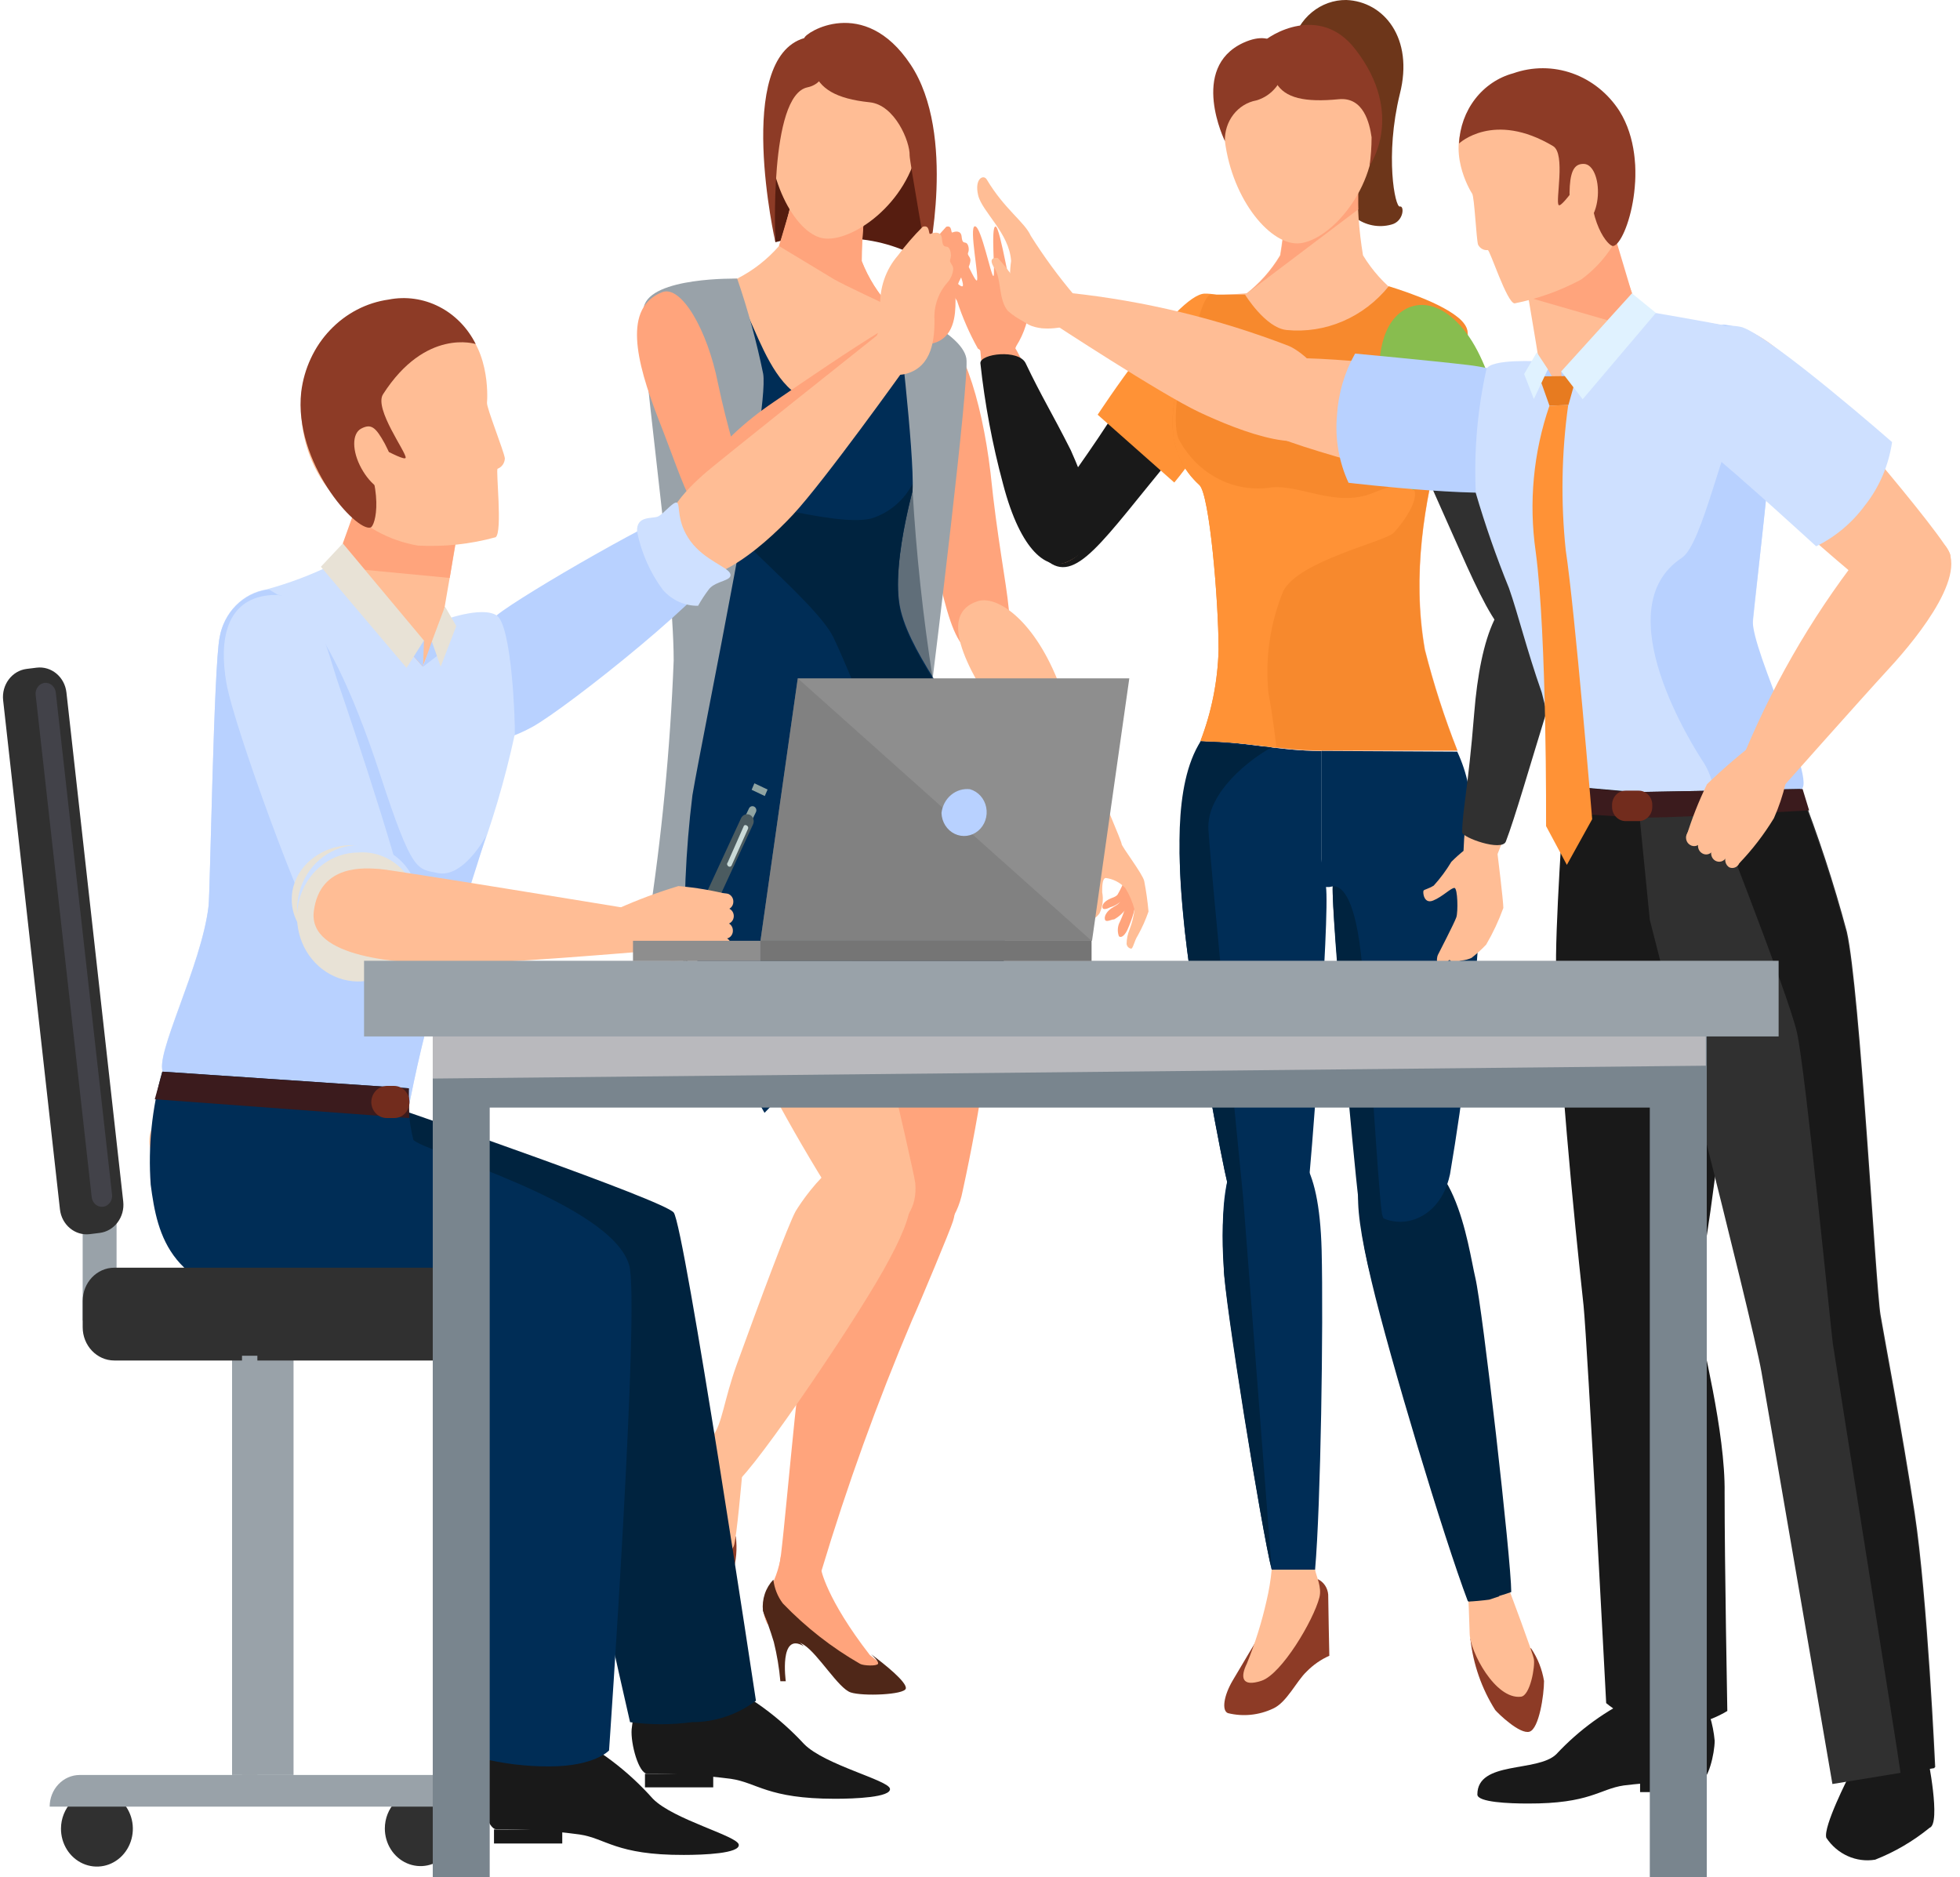 <svg width="213" height="204" viewBox="0 0 213 204" fill="none" xmlns="http://www.w3.org/2000/svg">
<path d="M101.382 73.715L74.488 104.663L78.05 41.654L100.056 34.802L101.382 73.715Z" fill="#606E79"/>
<path d="M100.793 28.519C98.321 26.98 95.532 26.093 92.663 25.933C89.867 25.466 87.01 25.598 84.264 26.321L83.527 16.781L85.639 7.55L98.534 9.877L100.793 19.935V28.519Z" fill="#561D10"/>
<path d="M84.878 169.017C84.659 170.504 84.139 171.923 83.355 173.18C83.106 173.678 82.975 174.233 82.975 174.796C82.975 175.359 83.106 175.914 83.355 176.412C84.657 177.679 86.155 177.214 87.702 178.248C89.25 179.282 91.657 182.979 92.983 183.419C94.309 183.858 97.33 183.626 97.502 182.953C97.674 182.281 94.53 179.851 94.53 179.851C89.765 173.697 89.225 170.517 89.225 170.517C87.813 169.904 86.36 169.403 84.878 169.017Z" fill="#FFA47C"/>
<path d="M94.653 179.748C94.653 179.748 95.562 180.549 95.414 180.808C95.267 181.066 93.843 181.014 93.474 180.808C90.395 179.044 87.568 176.833 85.074 174.24C84.511 173.495 84.154 172.6 84.043 171.655C83.625 172.094 83.306 172.626 83.111 173.213C82.915 173.799 82.847 174.424 82.913 175.042C83.037 175.493 83.227 175.921 83.478 176.309C84.722 177.202 86.019 178.014 87.358 178.739C88.93 179.748 91.116 183.471 92.442 183.91C93.769 184.35 98.263 184.169 98.435 183.497C98.607 182.824 96.127 180.833 94.653 179.748Z" fill="#4F2718"/>
<path d="M82.888 174.887C82.888 174.887 83.822 177.472 84.092 178.429C84.439 179.828 84.677 181.255 84.804 182.695H85.393C85.393 182.695 84.632 177.24 87.358 178.894C85.934 177.479 84.442 176.141 82.888 174.887Z" fill="#4F2718"/>
<path d="M96.249 130.131C91.804 132.536 88.39 141.482 87.53 145.075C86.67 148.669 85.074 168.914 84.681 170.155C84.288 171.396 89.102 171.448 89.274 170.698C92.057 161.443 95.337 152.362 99.098 143.498C99.909 141.714 103.323 133.544 103.568 132.691C104.944 128.399 98.779 128.735 96.249 130.131Z" fill="#FFA47C"/>
<path d="M122.234 96.39C122.3 97.198 122.3 98.011 122.234 98.82C122.057 99.361 121.844 99.888 121.596 100.397C121.437 100.83 121.437 101.309 121.596 101.742C121.94 102.026 122.357 101.406 122.529 101.018C122.794 100.433 123.016 99.828 123.192 99.208C123.409 98.426 123.533 97.618 123.561 96.803C123.438 96.39 122.234 96.39 122.234 96.39Z" fill="#FFA47C"/>
<path d="M122.333 95.795C122.189 96.537 121.983 97.264 121.719 97.967C121.498 98.355 121.203 98.407 120.761 98.717C120.319 99.027 119.975 99.519 120.073 99.906C120.171 100.294 120.761 99.906 121.08 99.906C121.616 99.609 122.079 99.184 122.431 98.665C122.833 98.031 123.155 97.345 123.389 96.623C123.413 96.106 122.333 95.795 122.333 95.795Z" fill="#FFA47C"/>
<path d="M122.26 95.51C122.035 96.102 121.764 96.673 121.449 97.217C121.203 97.501 120.958 97.501 120.54 97.708C120.123 97.915 119.779 98.225 119.803 98.587C119.828 98.949 120.368 98.742 120.663 98.587C121.158 98.449 121.608 98.172 121.965 97.786C122.382 97.315 122.745 96.795 123.046 96.234C123.119 95.95 122.26 95.51 122.26 95.51Z" fill="#FFA47C"/>
<path d="M118.428 99.854C118.575 100.087 119.164 99.725 119.484 99.259C119.827 98.549 119.93 97.738 119.778 96.958C119.778 96.363 119.778 95.484 120.147 95.407C120.955 95.503 121.709 95.886 122.284 96.493C122.735 97.216 123.075 98.01 123.291 98.846C123.201 99.591 123.019 100.321 122.75 101.017C122.547 101.507 122.438 102.034 122.431 102.569C122.446 102.7 122.503 102.823 122.592 102.916C122.681 103.01 122.797 103.07 122.922 103.086C123.143 103.086 123.242 102.284 123.659 101.638C124.117 100.814 124.503 99.949 124.813 99.052C124.714 97.941 124.558 96.837 124.347 95.743C124.199 94.993 121.891 91.994 121.891 91.709C121.891 91.425 119.68 86.306 119.68 86.306L115.849 87.34C116.679 88.666 117.394 90.068 117.985 91.528C117.932 92.275 117.834 93.018 117.691 93.752C117.652 94.919 117.845 96.081 118.256 97.165C118.624 98.328 118.157 99.518 118.428 99.854Z" fill="#FFBD95"/>
<path d="M79.966 166.975C80.129 168.269 80.02 169.584 79.647 170.828C79.033 172.224 76.748 175.146 75.668 174.835C74.587 174.525 73.384 171.267 73.212 170.75C72.897 167.945 73.251 165.101 74.243 162.477L79.966 166.975Z" fill="#8D3B26"/>
<path d="M101.776 36.121C104.232 35.785 106.688 43.231 107.646 51.401C109.095 65.648 111.551 70.043 107.449 71.026C103.348 72.008 102.881 66.139 100.081 54.194C97.871 44.86 96.888 36.767 101.776 36.121Z" fill="#FFA47C"/>
<path d="M70.976 32.475C72.18 30.562 77.952 30.536 80.113 30.278C85.805 30.104 91.47 31.151 96.765 33.355C98.706 34.389 104.134 36.509 104.625 38.707C105.435 42.068 93.45 57.607 97.453 68.518C98.779 72.163 106.614 81.73 106.639 85.634C106.639 90.392 93.351 97.088 93.351 97.088L92.516 97.321L91.706 97.554C91.706 97.554 76.969 98.769 74.759 94.632C72.941 91.245 76.601 74.361 76.134 69.681C74.98 57.607 69.134 35.345 70.976 32.475Z" fill="#FFBD95"/>
<path d="M106.638 86.462C108.53 89.487 108.849 95.201 108.579 102.647C107.868 111.646 106.547 120.581 104.624 129.382C103.323 136.078 97.133 136.285 95.832 131.166C95.463 129.769 92.27 101.122 92.393 97.89C92.516 94.658 92.393 88.685 94.358 84.962C95.807 82.144 103.863 81.963 106.638 86.462Z" fill="#FFA47C"/>
<path d="M84.657 26.735C85.556 24.103 86.206 21.383 86.597 18.616L90.527 19.34L94.457 20.064C93.922 22.804 93.65 25.593 93.646 28.39C94.372 30.241 95.431 31.927 96.766 33.354L88.439 31.803L80.113 30.277C81.827 29.41 83.369 28.208 84.657 26.735Z" fill="#FFBD95"/>
<path d="M106.147 65.364C108.186 64.588 112.189 67.147 114.915 73.87C118.035 81.627 122.701 92.641 120.957 93.52C120.147 93.908 119.066 93.236 118.305 91.581C115.536 87.124 112.501 82.858 109.217 78.808C104.428 71.905 102.217 66.734 106.147 65.364Z" fill="#FFBD95"/>
<path d="M84.657 26.735L85.762 23.012C86.032 21.823 86.253 20.608 86.4 19.754L90.183 19.315H90.527L94.457 20.039C93.922 22.778 93.65 25.567 93.646 28.364C94.372 30.215 95.431 31.901 96.765 33.328C96.765 33.328 91.608 30.924 90.65 30.355L84.657 26.735Z" fill="#FFA47C"/>
<path d="M99.81 15.695C98.73 22.184 92.442 26.451 89.397 25.882C86.351 25.313 83.06 19.211 83.576 12.54C84.091 5.87 88.488 2.457 93.179 3.336C97.87 4.215 100.916 9.179 99.81 15.695Z" fill="#FFBD95"/>
<path d="M88.439 7.757C89.078 9.593 90.772 10.731 94.53 11.118C97.232 11.403 98.902 15.359 98.853 16.91C98.853 17.505 100.793 28.519 100.793 28.519C100.793 28.519 104.011 14.609 98.951 7.007C93.892 -0.594 87.457 3.569 87.408 4.137C87.61 5.384 87.957 6.599 88.439 7.757Z" fill="#8D3B26"/>
<path d="M90.011 6.258C90.011 6.258 90.011 9.024 87.752 9.49C83.527 10.369 84.264 26.321 84.264 26.321C84.264 26.321 79.745 6.361 87.408 4.137C91.78 2.871 90.011 6.258 90.011 6.258Z" fill="#8D3B26"/>
<path d="M80.653 160.253C80.653 160.253 80.039 167.312 79.745 168.01C79.45 168.708 77.583 171.267 76.601 170.854C73.825 169.639 73.678 163.588 74.489 161.856C74.98 160.874 75.422 159.788 75.79 159.115C76.287 158.168 76.907 157.297 77.632 156.53L80.653 160.253Z" fill="#FFBD95"/>
<path d="M97.134 126.33C99.737 128.916 99.86 131.139 96.053 137.939C92.246 144.739 80.481 161.882 79.695 161.209C78.91 160.537 75.938 158.133 77.46 156.038C78.492 154.72 78.664 152.16 80.064 148.282C82.52 141.507 85.688 133.001 86.474 131.605C87.727 129.562 92.934 122.245 97.134 126.33Z" fill="#FFBD95"/>
<path d="M74.415 90.728C73.678 94.244 75.25 99.7 78.001 106.577C81.654 114.752 85.874 122.634 90.625 130.157C94.088 135.923 99.934 133.855 99.467 128.58C99.32 127.132 92.762 99.131 91.583 96.132C90.404 93.132 88.489 87.547 85.418 84.729C83.11 82.661 75.52 85.453 74.415 90.728Z" fill="#FFBD95"/>
<path d="M100.031 34.802V50.316C100.031 50.316 96.568 61.071 97.895 66.372C99.221 71.672 104.747 77.697 107.94 85.065C111.133 92.434 107.94 116.48 107.94 116.48C107.94 116.48 99.442 119.324 96.789 116.48C95.68 115.393 94.256 114.731 92.745 114.6C91.235 114.469 89.727 114.876 88.463 115.756C86.941 116.945 83.084 120.927 83.084 120.927C83.084 120.927 75.372 107.844 73.727 95.614C72.425 85.841 75.913 73.611 75.225 68.647C74.537 63.683 71.737 43.593 71.737 43.593C71.737 43.593 75.741 44.007 80.088 44.239C81.414 44.239 77.632 31.312 78.811 31.312C81.906 31.312 82.962 45.377 90.723 43.541C96.495 42.171 96.372 32.811 96.372 32.811L100.031 34.802Z" fill="#002D56"/>
<path d="M78.074 54.711C79.769 53.521 90.355 57.296 94.604 56.365C95.834 56.008 96.958 55.327 97.869 54.386C98.78 53.445 99.448 52.275 99.811 50.987C99.148 53.263 96.741 61.873 97.871 66.501C99.172 71.801 104.723 77.825 107.916 85.194C111.109 92.563 107.916 116.608 107.916 116.608C107.916 116.608 99.418 119.453 96.765 116.608L96.593 116.479L91.681 101.509C91.681 101.509 99.492 103.913 99.393 96.751C99.295 89.59 92.565 73.482 90.6 69.319C88.636 65.156 76.38 55.9 78.074 54.711Z" fill="#00233F"/>
<path d="M80.113 30.277C81.275 33.653 82.219 37.109 82.937 40.619C83.649 44.86 76.453 79.273 75.249 86.409C74.501 92.46 74.247 98.567 74.488 104.663L70.436 100.501C71.909 90.993 72.836 81.4 73.211 71.775C73.211 61.562 69.232 36.638 69.969 33.354C70.706 30.07 80.113 30.277 80.113 30.277Z" fill="#99A2A9"/>
<path d="M97.477 33.354C97.477 33.354 99.393 49.281 99.172 53.314C99.572 60.149 100.301 66.958 101.358 73.714C101.358 73.714 105.41 41.033 105.017 38.939C104.501 36.043 97.477 33.354 97.477 33.354Z" fill="#99A2A9"/>
<path d="M71.959 31.751C74.022 30.949 76.871 35.81 78.025 41.654C80.162 51.815 82.594 54.581 79.032 56.184C75.471 57.787 74.734 53.599 71.541 45.506C69.061 39.12 67.734 33.406 71.959 31.751Z" fill="#FFA47C"/>
<path d="M75.544 55.021C74.193 53.289 77.607 48.066 84.067 43.697C91.435 38.681 102.021 31.364 103.126 32.967C104.624 35.164 95.954 42.042 89.765 48.48C83.576 54.918 78.32 58.564 75.544 55.021Z" fill="#FFA47C"/>
<path d="M98.141 35.164C98.583 34.736 98.913 34.194 99.099 33.591C99.284 32.988 99.317 32.346 99.197 31.725C99.141 30.907 99.245 30.086 99.503 29.312C99.761 28.539 100.166 27.829 100.695 27.227C101.362 26.324 102.075 25.461 102.832 24.641C103.519 24.434 103.298 25.339 103.495 25.262C103.691 25.184 104.428 24.951 104.502 25.701C104.576 26.451 104.748 26.296 104.993 26.399C105.239 26.503 105.362 27.123 105.214 27.433C105.067 27.744 105.484 27.899 105.46 28.312C105.415 28.762 105.224 29.183 104.919 29.502C104.544 29.932 104.254 30.438 104.068 30.989C103.883 31.54 103.805 32.124 103.839 32.708C103.839 34.259 103.691 36.715 101.383 37.31C99.074 37.905 98.141 35.164 98.141 35.164Z" fill="#FFA47C"/>
<path d="M140.434 4.835C140.746 3.448 141.497 2.213 142.564 1.335C143.631 0.456 144.95 -0.015 146.304 0C150.381 0.155 153.672 4.137 152.125 10.213C150.48 16.936 151.609 22.572 152.125 22.443C152.641 22.314 152.567 24.072 151.192 24.408C150.516 24.593 149.81 24.617 149.125 24.48C148.439 24.343 147.791 24.047 147.227 23.614C146.663 23.182 146.197 22.622 145.864 21.977C145.53 21.332 145.337 20.617 145.297 19.883C145.121 17.142 144.2 14.513 142.645 12.307L140.434 4.835Z" fill="#6D361A"/>
<path d="M143.21 171.603C143.525 171.75 143.795 171.984 143.994 172.28C144.193 172.576 144.312 172.923 144.34 173.284C144.34 174.214 144.463 179.928 144.463 179.928C143.55 180.332 142.717 180.91 142.007 181.635C140.877 182.695 139.845 184.996 138.347 185.668C136.805 186.394 135.079 186.567 133.435 186.16C132.747 185.875 132.993 184.246 133.975 182.592L137.291 177.007L143.21 171.603Z" fill="#8D3B26"/>
<path d="M138.199 170.569C138.09 171.72 137.901 172.86 137.634 173.982C137.11 176.309 136.395 178.585 135.498 180.782C134.785 182.23 134.908 183.367 137.094 182.644C139.28 181.92 142.743 176.076 143.382 173.594C143.676 172.482 143.038 171.293 142.915 170.569C142.62 168.785 138.199 170.569 138.199 170.569Z" fill="#FFBD95"/>
<path d="M166.395 179.127C167.106 180.184 167.585 181.394 167.795 182.669C167.795 184.195 167.255 187.84 166.224 188.176C165.192 188.513 162.81 186.211 162.49 185.824C161.018 183.5 160.092 180.841 159.789 178.067L166.395 179.127Z" fill="#8D3B26"/>
<path d="M164.086 172.974C164.086 172.974 166.542 179.489 166.69 180.291C166.837 181.092 166.297 184.247 165.29 184.376C162.49 184.712 159.763 179.463 159.714 177.55C159.665 175.637 159.567 173.542 159.567 173.542L164.086 172.974Z" fill="#FFBD95"/>
<path d="M133.705 32.94C131.789 31.544 126.336 36.767 121.965 43.567C114.596 55.331 110.495 58.02 113.688 60.838C116.88 63.657 119.803 58.744 127.417 49.591C133.361 42.455 137.684 35.862 133.705 32.94Z" fill="#191919"/>
<path d="M130.487 80.54C129.4 82.834 128.86 85.372 128.916 87.935C130.045 92.459 142.768 96.312 142.768 96.312H143.627V81.6C138.715 81.6 135.375 80.54 130.487 80.54Z" fill="#002D56"/>
<path d="M129.529 85.168C127.884 88.297 127.957 93.933 128.768 101.25C129.873 111.256 132.992 127.106 133.385 128.554C135.129 135.043 141.196 134.759 142.104 129.614C142.374 128.192 144.56 99.518 144.094 96.312C143.484 91.879 142.066 87.612 139.918 83.746C138.297 81.109 131.936 80.514 129.529 85.168Z" fill="#002D56"/>
<path d="M159.371 35.629C158.512 33.561 154.017 32.656 152.003 32.01C149.254 31.481 146.47 31.178 143.677 31.105C143.677 31.105 133.853 32.139 131.691 32.061C130.782 32.061 130.119 35.448 129.775 36.431C127.811 41.886 125.502 48.273 130.389 52.72C131.495 53.728 132.477 65.286 132.477 70.638C132.39 74.036 131.724 77.39 130.512 80.54C135.424 80.54 138.765 81.6 143.677 81.6H158.413C157.005 78.033 155.823 74.371 154.877 70.638C151.954 54.168 160.698 38.732 159.371 35.629Z" fill="#FFBD95"/>
<path d="M143.627 135.845C143.357 125.917 140.754 123.952 137.389 123.952C132.01 123.952 132.894 134.552 132.993 137.784C133.091 141.016 137.143 166.51 138.2 170.569H142.915C143.529 163.614 143.824 143.964 143.627 135.845Z" fill="#002D56"/>
<path d="M130.93 31.907C134.221 31.907 136.112 34.104 134.687 39.844C133.078 44.46 130.681 48.727 127.614 52.436L119.288 45.067C119.288 45.067 127.859 31.932 130.93 31.907Z" fill="#FF9236"/>
<path d="M148.122 27.744C147.669 25.022 147.479 22.258 147.557 19.496H139.698C139.764 22.259 139.567 25.022 139.108 27.744C138.111 29.41 136.818 30.858 135.301 32.01H151.954C150.433 30.854 149.133 29.407 148.122 27.744Z" fill="#FFBD95"/>
<path d="M159.371 35.629C158.511 33.561 152.985 31.751 150.922 31.105C149.571 32.778 147.856 34.084 145.924 34.912C143.991 35.74 141.898 36.066 139.821 35.862C137.512 35.629 135.301 32.01 135.301 32.01C134.073 32.01 132.502 32.01 131.642 32.01C130.782 32.01 130.07 35.397 129.726 36.379C127.761 41.835 125.453 48.221 130.34 52.668C131.445 53.676 132.428 65.234 132.428 70.586C132.34 73.984 131.675 77.338 130.463 80.489C135.375 80.489 138.715 81.549 143.628 81.549H158.364C156.956 77.981 155.774 74.319 154.827 70.586C151.954 54.168 160.697 38.732 159.371 35.629Z" fill="#F7892D"/>
<path d="M164.233 172.999C164.233 169.535 161.114 142.154 160.328 138.844C159.542 135.535 158.044 123.021 150.504 125.529C147.286 126.589 146.623 129.071 149.055 139.258C151.02 147.558 156.89 167.078 159.518 174.008C161.126 173.9 162.713 173.561 164.233 172.999Z" fill="#00233F"/>
<path d="M143.627 81.601V96.39H144.462C144.462 96.39 158.781 93.597 159.911 89.047C159.965 86.496 159.434 83.968 158.363 81.678L143.627 81.601Z" fill="#002D56"/>
<path d="M159.052 85.246C160.869 88.245 161.115 93.882 160.746 101.25C160.115 110.083 159.057 118.877 157.578 127.597C156.203 134.164 148.982 134.242 147.754 129.174C147.41 127.778 144.684 99.466 144.831 96.26C144.978 93.054 144.978 87.211 146.968 83.539C148.441 80.876 156.375 80.876 159.052 85.246Z" fill="#002D56"/>
<path d="M147.607 22.728C147.607 20.995 147.607 19.496 147.607 19.496H139.747C139.814 22.259 139.616 25.022 139.158 27.744C138.16 29.41 136.868 30.858 135.351 32.01L147.631 22.728H147.607Z" fill="#FFA47C"/>
<path d="M149.325 14.557C149.325 21.047 144.167 26.399 140.999 26.451C137.83 26.502 133.631 21.279 133.041 14.66C132.452 8.041 136.038 3.93 140.729 3.853C145.42 3.775 149.227 8.041 149.325 14.557Z" fill="#FFBD95"/>
<path d="M138.691 9.024C139.648 10.653 141.785 11.144 145.494 10.782C148.171 10.523 148.834 13.367 149.055 14.919C149.053 15.957 148.979 16.994 148.834 18.021C148.834 18.021 152.788 12.437 147.287 5.352C143.48 0.414 138.003 3.698 137.045 4.758C136.677 5.171 138.224 8.222 138.691 9.024Z" fill="#8D3B26"/>
<path d="M139.648 7.007C139.568 7.915 139.227 8.776 138.669 9.473C138.112 10.171 137.365 10.673 136.529 10.912C135.549 11.092 134.664 11.638 134.037 12.451C133.41 13.263 133.082 14.287 133.115 15.333C133.115 15.333 129.21 7.395 135.104 4.655C138.887 2.922 139.722 6.102 139.648 7.007Z" fill="#8D3B26"/>
<path d="M149.252 53.547C145.273 55.202 141.441 52.694 138.248 52.953C136.286 53.28 134.276 52.974 132.482 52.074C130.689 51.173 129.197 49.722 128.203 47.911C127.245 46.411 128.203 41.318 128.203 41.008C127.049 45.222 126.779 49.462 130.34 52.72C131.445 53.728 132.428 65.286 132.428 70.638C132.34 74.036 131.675 77.39 130.463 80.541C133.224 80.62 135.979 80.862 138.715 81.264C138.715 81.264 138.273 77.386 137.856 75.395C137.462 71.598 138.012 67.758 139.452 64.252C141.073 60.942 150.529 58.874 151.462 57.891C154.09 55.021 155.736 50.833 149.252 53.547Z" fill="#FF9236"/>
<path d="M150.185 131.915C149.669 128.321 148.908 112.162 147.876 103.474C147.115 96.984 145.592 96.235 144.831 96.312C144.683 99.466 147.066 125.839 147.655 130.571C147.855 133.521 148.349 136.442 149.129 139.284C151.094 147.584 156.964 167.104 159.592 174.034C159.985 174.034 161.336 173.904 161.851 173.827L162.932 173.465C162.932 173.465 156.767 151.022 153.304 140.034C152.069 137.415 151.026 134.701 150.185 131.915Z" fill="#00233F"/>
<path d="M131.322 90.158C131.077 86.099 135.964 82.402 138.199 81.212C135.08 81.005 130.487 80.54 130.487 80.54C127.442 85.323 128.031 93.933 128.768 101.224C129.873 111.075 132.894 126.666 133.361 128.45C132.869 131.525 132.746 134.652 132.992 137.758C132.992 140.913 137.143 166.484 138.199 170.543L135.104 130.183C135.104 130.183 131.691 95.769 131.322 90.158Z" fill="#00233F"/>
<path d="M115.873 61.097C113.884 61.924 110.666 58.33 109.315 52.383C107.744 45.506 105.337 35.707 107.13 35.06C109.586 34.13 112.263 42.326 115.505 48.376C118.747 54.426 119.975 59.364 115.873 61.097Z" fill="#FFA47C"/>
<path d="M167.231 64.251C169.294 64.717 169.957 70.508 167.795 77.463C165.339 85.504 161.975 97.062 160.157 96.545C157.701 95.847 159.961 85.737 160.624 77.412C161.287 69.086 162.982 63.269 167.231 64.251Z" fill="#FFBD95"/>
<path d="M154.361 34.337C156.817 33.328 161.139 40.413 163.595 48.816C167.894 63.45 171.381 67.38 167.132 69.5C163.276 71.491 161.287 65.648 155.982 53.832C151.855 44.679 149.252 36.508 154.361 34.337Z" fill="#303030"/>
<path d="M109.709 40.49C109.782 39.486 110.032 38.504 110.446 37.595C111.319 36.219 111.82 34.619 111.895 32.967C111.874 31.569 112.116 30.18 112.607 28.881C112.779 28.494 111.993 28.338 111.428 28.881C110.863 29.424 110.691 32.32 110.274 32.372C109.856 32.424 108.726 24.615 108.186 24.615C107.646 24.615 108.186 29.786 107.965 29.993C107.744 30.2 106.639 24.589 105.951 24.589C105.263 24.589 106.467 30.433 106.148 30.484C105.828 30.536 103.937 25.701 103.298 25.934C102.66 26.166 105.018 30.898 104.6 31.105C104.183 31.312 102.414 28.674 102.021 29.088C101.628 29.502 103.741 32.191 104.011 32.708C104.597 34.507 105.354 36.24 106.27 37.879C106.835 38.086 107.572 40.18 107.572 40.18L109.709 40.49Z" fill="#FFA47C"/>
<path d="M115.874 61.097C113.884 61.925 110.961 60.115 108.997 52.565C107.841 48.273 107.02 43.889 106.541 39.456C106.541 38.422 110.691 37.931 111.453 39.456C113.246 43.205 114.277 44.783 116.365 48.919C119.238 55.383 119.975 59.365 115.874 61.097Z" fill="#191919"/>
<path d="M167.23 64.251C169.293 64.717 170.202 70.405 168.065 77.36C166.272 83.177 164.602 88.969 163.644 91.451C163.202 92.563 158.879 91.012 158.904 90.443C158.904 88.116 159.542 85.815 160.206 77.515C160.869 69.215 162.981 63.269 167.23 64.251Z" fill="#303030"/>
<path d="M150.676 35.966C152.027 32.837 155.81 31.519 159.346 36.173C162.883 40.827 164.111 50.652 164.111 50.652L153.525 53.237C153.525 53.237 147.876 42.352 150.676 35.966Z" fill="#88BD4F"/>
<path d="M159.175 92.356C158.668 92.757 158.184 93.189 157.726 93.649C157.17 94.575 156.528 95.442 155.81 96.234C155.22 96.597 154.803 96.648 154.704 96.778C154.606 96.907 154.705 98.277 155.736 97.863C156.768 97.45 157.725 96.441 158.069 96.493C158.413 96.545 158.462 99.079 158.266 99.673C158.069 100.268 156.326 103.629 156.252 103.784C156.178 103.939 156.08 104.482 156.252 104.612C156.424 104.741 157.259 104.612 157.431 104.379C157.603 104.146 157.725 104.689 157.922 104.663L158.806 104.379C159.187 104.35 159.561 104.254 159.911 104.095C160.478 103.656 161.012 103.171 161.508 102.647C162.247 101.384 162.872 100.051 163.374 98.665C163.374 97.889 162.736 92.744 162.736 92.744L159.175 92.356Z" fill="#FFBD95"/>
<path d="M170.57 48.402C170.57 52.72 167.255 54.065 163.202 53.858C159.15 53.651 138.789 48.144 138.003 47.032C137.217 45.92 138.003 39.741 139.673 39.068C141.343 38.396 159.469 40.335 162.76 41.111C166.051 41.887 170.472 43.335 170.57 48.402Z" fill="#FFBD95"/>
<path d="M169.367 44.679C168.483 43.335 165.879 40.413 159.543 39.663C155.343 39.172 147.262 38.422 147.262 38.422C146.112 40.459 145.439 42.754 145.297 45.119C145.063 47.641 145.496 50.183 146.55 52.462C146.55 52.462 163.227 54.453 166.395 53.056C167.574 52.72 171.823 48.48 169.367 44.679Z" fill="#B8D1FF"/>
<path d="M144.339 45.765C143.087 50.264 134.515 46.748 130.364 44.808C126.213 42.869 114.203 34.983 114.203 34.983L116.217 31.829C124.364 32.693 132.377 34.63 140.066 37.595C141.269 38.086 145.616 41.163 144.339 45.765Z" fill="#FFBD95"/>
<path d="M200.928 193.012C200.928 193.012 198.103 198.519 198.472 199.708C199.056 200.587 199.863 201.276 200.801 201.696C201.739 202.117 202.77 202.252 203.777 202.087C205.904 201.252 207.9 200.084 209.696 198.622C210.973 198.183 209.475 190.866 209.475 190.866L200.928 193.012Z" fill="#191919"/>
<path d="M173.911 21.409C173.911 21.409 177.546 33.458 178.356 33.845C180.812 35.087 188.917 34.466 191.177 37.258C193.879 40.645 188.5 63.476 188.721 69.578C188.942 75.68 194.173 85.97 195.057 91.813C195.942 97.657 178.479 104.741 177.865 104.741C175.069 102.67 172.585 100.169 170.497 97.321C169.44 95.407 170.816 83.462 169.883 79.765C168.949 76.067 163.939 62.157 163.57 61.356C161.953 57.787 161.114 53.882 161.114 49.928C160.795 48.567 160.696 47.16 160.82 45.765C161.556 43.929 167.353 40.128 167.255 39.353C167.156 38.577 165.314 27.744 165.314 27.744L173.911 21.409Z" fill="#FFBD95"/>
<path d="M178.357 33.742L169.859 43.024L167.402 39.275C167.402 39.275 161.95 38.939 161.532 40.129C160.557 44.532 160.168 49.057 160.378 53.573C161.409 57.085 162.615 60.537 163.988 63.916C164.971 66.708 165.88 70.509 167.55 75.266C168.663 79.495 169.403 83.822 169.76 88.194C169.76 88.194 173.69 88.349 179.757 88.013C184.608 87.829 189.438 87.232 194.198 86.229C195.574 85.039 190.293 72.034 190.219 70.716C190.146 69.397 193.437 43.076 192.872 40.258C192.659 39.056 192.095 37.953 191.259 37.105C190.422 36.257 189.355 35.705 188.206 35.526C185.848 35.009 178.357 33.742 178.357 33.742Z" fill="#CEE0FF"/>
<path d="M187.001 35.267C187.001 35.267 194.591 37.258 189.457 44.446C187.222 47.575 185.086 59.106 182.752 60.632C174.377 66.165 184.103 81.316 185.208 82.971C185.917 84.147 186.3 85.508 186.314 86.901L195.401 85.815C198.226 86.384 190.17 70.586 190.489 67.302C190.808 64.019 193.436 42.481 192.945 40.232C192.614 38.829 191.852 37.582 190.776 36.684C189.701 35.786 188.374 35.288 187.001 35.267Z" fill="#B8D1FF"/>
<path d="M166.198 32.346L175.458 25.546L177.349 31.88L174.696 34.802L166.198 32.346Z" fill="#FFA47C"/>
<path d="M159.543 12.592C161.606 9.438 168.778 5.301 173.69 9.722C175.558 11.36 176.866 13.595 177.416 16.087C177.966 18.58 177.727 21.193 176.736 23.529C175.841 26.31 174.118 28.712 171.824 30.381C169.546 31.6 167.114 32.471 164.603 32.966C163.768 32.966 161.901 27.097 161.68 27.175C161.467 27.2 161.253 27.157 161.064 27.05C160.875 26.944 160.722 26.78 160.624 26.58C160.427 25.882 160.231 21.409 159.985 21.047C159.74 20.685 157.087 16.238 159.543 12.592Z" fill="#FFBD95"/>
<path d="M158.561 15.592C158.561 15.592 162.318 12.024 168.778 15.876C170.178 16.704 168.999 21.926 169.392 22.288C169.785 22.65 172.88 17.841 172.855 18.41C172.462 24.227 174.82 26.813 175.311 26.735C176.76 26.503 179.536 17.764 175.999 12.075C174.766 10.156 172.969 8.716 170.885 7.973C168.8 7.231 166.542 7.228 164.455 7.964C162.825 8.401 161.372 9.379 160.31 10.752C159.249 12.126 158.635 13.823 158.561 15.592Z" fill="#8D3B26"/>
<path d="M170.595 20.22C170.472 22.056 170.743 24.46 171.676 24.538C172.609 24.615 173.518 23.142 173.641 21.28C173.764 19.418 173.1 17.867 172.167 17.815C171.234 17.764 170.718 18.358 170.595 20.22Z" fill="#FFBD95"/>
<path d="M178.234 194.744H185.037V193.4H178.234V194.744Z" fill="#191919"/>
<path d="M184.742 183.988C185.629 185.567 186.174 187.333 186.339 189.159C186.339 190.555 185.626 193.555 184.767 193.555C181.993 193.531 179.221 193.687 176.465 194.02C173.813 194.408 172.806 196.011 166.027 195.985C164.037 195.985 160.55 195.856 160.55 195.003C160.55 191.305 167.058 192.624 169.122 190.633C171.615 187.959 174.576 185.817 177.841 184.324C180.134 184.08 182.438 183.968 184.742 183.988Z" fill="#191919"/>
<path d="M181.648 86.41C181.648 86.41 190.711 95.95 191.128 100.113C191.546 104.276 187.714 117.566 186.363 128.037C185.012 138.509 184.177 140.629 184.521 143.085C184.865 145.541 187.518 155.573 187.419 162.244C187.419 170 187.714 185.927 187.714 185.927C185.578 187.214 183.116 187.774 180.665 187.53C178.439 187.374 176.309 186.519 174.549 185.074C174.549 185.074 172.511 146.007 172.093 141.896C171.823 139.31 169.76 120.901 169.122 105.956C168.925 101.147 169.981 87.392 169.981 85.401L181.648 86.41Z" fill="#191919"/>
<path d="M169.662 40.361L169.859 43.024L174.353 38.163L169.662 40.361Z" fill="#B8D1FF"/>
<path d="M169.858 43.024L168.213 40.128L167.206 41.55L169.858 43.024Z" fill="#B8D1FF"/>
<path d="M195.622 85.737C197.599 90.801 199.297 95.981 200.707 101.251C202.131 107.482 203.85 139.827 204.366 142.878C204.882 145.929 206.675 155.211 208.075 164.39C209.475 173.568 210.31 192.029 210.31 192.029L199.135 193.865C199.135 193.865 192.479 155.082 191.423 149.083C190.366 143.085 179.289 99.958 179.289 99.958L177.914 86.073L195.622 85.737Z" fill="#303030"/>
<path d="M195.279 112.188C196.212 116.324 198.963 144.455 199.184 146.032C199.405 147.61 206.307 190.762 206.552 192.753L210.236 192.133C210.236 192.133 209.401 173.698 208.001 164.493C206.601 155.289 204.808 146.007 204.293 142.981C203.777 139.956 202.058 107.585 200.633 101.354C199.223 96.084 197.526 90.905 195.549 85.841L185.725 86.177C185.725 86.177 194.345 108.025 195.279 112.188Z" fill="#191919"/>
<path d="M195.893 85.737L177.644 86.074C176.612 86.074 169.858 85.401 169.858 85.401L169.735 88.271C169.735 88.271 176.293 88.84 179.412 88.84C182.532 88.84 196.605 88.064 196.605 88.064L195.893 85.737Z" fill="#3B1B1D"/>
<path d="M176.662 89.228H178.086C178.9 89.228 179.56 88.534 179.56 87.677V87.47C179.56 86.613 178.9 85.918 178.086 85.918H176.662C175.848 85.918 175.188 86.613 175.188 87.47V87.677C175.188 88.534 175.848 89.228 176.662 89.228Z" fill="#722C1D"/>
<path d="M171.332 40.852L167.255 40.904L168.385 44.084L170.448 44.007L171.332 40.852Z" fill="#E77B20"/>
<path d="M168.385 44.084C166.637 49.153 166.122 54.602 166.887 59.934C168.115 69.086 168.017 89.771 168.017 89.771L170.276 93.985L173.027 89.021C173.027 89.021 171.16 66.449 170.153 59.778C169.606 54.53 169.696 49.23 170.424 44.007L168.385 44.084Z" fill="#FF9236"/>
<path d="M179.953 34.001L177.35 31.881L169.662 40.361L171.995 43.386L179.953 34.001Z" fill="#E0F2FF"/>
<path d="M168.213 40.129L166.69 43.36L165.634 40.646L167.009 38.293L168.213 40.129Z" fill="#E0F2FF"/>
<path d="M183.809 37.956C186.118 34.311 189.581 35.138 192.774 37.646C195.967 40.154 211.931 58.977 211.956 60.347C211.98 61.718 208.051 66.475 206.258 66.01C204.465 65.544 188.426 51.117 186.167 48.557C183.907 45.997 181.107 42.222 183.809 37.956Z" fill="#FFBD95"/>
<path d="M182.483 41.447C182.472 42.84 182.735 44.221 183.254 45.502C183.774 46.784 184.54 47.938 185.504 48.893C188.918 51.608 197.367 59.365 197.367 59.365C199.447 58.349 201.266 56.824 202.672 54.917C204.23 52.95 205.249 50.572 205.619 48.04C205.619 48.04 192.627 36.664 189.311 35.552C188.48 35.35 187.616 35.351 186.785 35.556C185.955 35.76 185.18 36.163 184.52 36.732C183.861 37.302 183.334 38.023 182.981 38.84C182.628 39.657 182.457 40.549 182.483 41.447Z" fill="#CEE0FF"/>
<path d="M210.924 58.848C214.583 61.64 208.468 69.19 205.324 72.603C202.18 76.016 192.847 86.539 192.847 86.539L189.04 83.178C192.327 74.958 196.719 67.278 202.082 60.373C202.917 59.339 207.191 56.004 210.924 58.848Z" fill="#FFBD95"/>
<path d="M187.911 94.244C187.714 94.115 187.572 93.913 187.513 93.677C187.453 93.442 187.482 93.191 187.592 92.977L189.458 89.538C189.576 89.327 189.769 89.172 189.994 89.109C190.22 89.046 190.46 89.08 190.662 89.202C190.863 89.326 191.009 89.529 191.069 89.766C191.129 90.004 191.097 90.256 190.981 90.469L189.016 93.805C188.971 93.91 188.907 94.005 188.827 94.084C188.747 94.163 188.653 94.225 188.55 94.265C188.447 94.306 188.338 94.325 188.228 94.322C188.119 94.318 188.011 94.292 187.911 94.244Z" fill="#FFBD95"/>
<path d="M186.388 93.52C186.186 93.396 186.04 93.193 185.98 92.956C185.92 92.718 185.952 92.466 186.068 92.253L187.935 88.84C187.989 88.73 188.063 88.633 188.154 88.555C188.245 88.477 188.35 88.419 188.463 88.385C188.575 88.352 188.693 88.342 188.81 88.358C188.926 88.374 189.038 88.415 189.138 88.478C189.34 88.602 189.486 88.805 189.546 89.042C189.606 89.279 189.574 89.532 189.458 89.745L187.591 93.184C187.473 93.395 187.281 93.55 187.055 93.613C186.83 93.675 186.59 93.642 186.388 93.52Z" fill="#FFBD95"/>
<path d="M184.963 92.718C184.762 92.594 184.615 92.391 184.555 92.154C184.496 91.917 184.527 91.664 184.644 91.451L186.51 88.038C186.628 87.827 186.821 87.672 187.046 87.609C187.272 87.546 187.512 87.58 187.714 87.702C187.812 87.761 187.899 87.84 187.969 87.935C188.038 88.029 188.089 88.137 188.119 88.253C188.149 88.368 188.156 88.489 188.142 88.607C188.127 88.726 188.09 88.84 188.033 88.943L186.166 92.382C186.11 92.49 186.034 92.584 185.943 92.659C185.851 92.735 185.746 92.79 185.633 92.822C185.521 92.853 185.403 92.86 185.288 92.842C185.173 92.825 185.062 92.782 184.963 92.718Z" fill="#FFBD95"/>
<path d="M183.661 91.813C183.563 91.754 183.476 91.675 183.406 91.581C183.337 91.486 183.286 91.378 183.256 91.263C183.226 91.147 183.219 91.027 183.233 90.908C183.248 90.79 183.285 90.676 183.342 90.572L185.209 87.133C185.327 86.922 185.519 86.767 185.745 86.704C185.97 86.641 186.21 86.675 186.412 86.797C186.613 86.921 186.76 87.124 186.82 87.362C186.879 87.599 186.848 87.851 186.732 88.064L184.865 91.477C184.809 91.585 184.733 91.679 184.641 91.754C184.549 91.83 184.444 91.885 184.332 91.917C184.219 91.948 184.102 91.955 183.986 91.937C183.871 91.92 183.761 91.877 183.661 91.813Z" fill="#FFBD95"/>
<path d="M191.226 80.334C189.225 81.837 187.314 83.469 185.504 85.22C184.604 87.066 183.848 88.986 183.244 90.96C183.244 90.96 185.332 90.469 186.191 91.167C187.051 91.865 189.016 93.805 189.016 93.805C190.435 92.326 191.695 90.687 192.774 88.918C193.316 87.698 193.744 86.425 194.051 85.117L191.226 80.334Z" fill="#FFBD95"/>
<path d="M115.825 35.449C115.825 35.449 112.141 36.483 110.741 34.363C109.876 32.504 109.576 30.409 109.881 28.364C109.684 25.313 106.713 23.012 106.295 21.202C105.877 19.392 106.885 18.927 107.228 19.496C109.169 22.754 111.33 24.098 112.018 25.624C113.444 27.884 115.019 30.035 116.733 32.062L115.825 35.449Z" fill="#FFBD95"/>
<path d="M113.27 35.655C111.898 35.37 110.616 34.73 109.537 33.794C108.481 32.553 108.849 30.329 108.088 29.166C107.326 28.002 108.088 28.002 108.432 28.028C109.027 28.674 109.577 29.366 110.077 30.096C110.593 30.717 113.933 32.242 113.27 35.655Z" fill="#FFBD95"/>
<path d="M70.362 182.359C69.427 184.066 68.842 185.959 68.643 187.918C68.52 189.469 69.404 192.753 70.362 192.753C73.383 192.73 76.402 192.912 79.4 193.296C82.299 193.709 83.379 195.468 90.748 195.468C92.909 195.468 96.839 195.312 96.716 194.382C96.593 193.451 89.618 191.796 87.383 189.521C84.673 186.594 81.454 184.242 77.902 182.592C75.395 182.369 72.878 182.291 70.362 182.359Z" fill="#191919"/>
<path d="M77.509 192.753H70.092V194.227H77.509V192.753Z" fill="#191919"/>
<path d="M44.254 120.823C44.254 120.823 72.057 130.39 73.211 131.76C74.366 133.13 82.151 184.815 82.151 184.815C80.122 186.335 77.692 187.149 75.201 187.142C72.967 187.444 70.705 187.444 68.471 187.142C68.471 187.142 60.808 153.97 61.103 149.574C61.075 145.876 60.622 142.195 59.752 138.612C59.752 138.612 27.43 136.931 25.195 134.914C12.57 123.434 26.472 116.815 26.472 116.815L44.475 118.16L44.254 120.823Z" fill="#00233F"/>
<path d="M48.749 77.102C50.591 81.445 54.054 81.058 57.812 79.015C61.569 76.972 78.516 63.502 78.762 60.709C78.909 59.236 76.748 55.073 74.783 55.228C72.818 55.383 56.78 64.588 53.98 66.863C51.18 69.138 46.563 72.008 48.749 77.102Z" fill="#B8D1FF"/>
<path d="M41.012 47.859C41.012 47.859 37.352 60.218 36.1 61.356C33.644 63.553 27.896 64.277 25.44 67.302C22.468 70.974 24.507 90.572 24.212 97.217C23.917 103.862 19.005 116.764 16.5 122.633C13.995 128.502 29.984 137.216 30.647 137.397C34.598 136.236 38.358 134.449 41.798 132.096C43.443 130.416 45.015 113.997 46.071 110.093C47.127 106.189 51.671 92.305 52.089 91.426C53.833 87.538 54.731 83.289 54.717 78.989C54.84 77.619 55.478 75.473 55.061 74.464C54.275 72.448 47.987 68.285 48.085 67.432C48.184 66.579 50.271 54.814 50.271 54.814L41.012 47.859Z" fill="#FFBD95"/>
<path d="M61.103 198.803H53.685V200.328H61.103V198.803Z" fill="#191919"/>
<path d="M53.931 188.047C52.993 189.818 52.408 191.771 52.212 193.787C52.089 195.39 52.973 198.777 53.931 198.777C56.953 198.751 59.972 198.941 62.969 199.346C65.843 199.76 66.924 201.596 74.316 201.57C76.478 201.57 80.408 201.415 80.285 200.458C80.162 199.501 73.187 197.743 70.952 195.468C68.264 192.447 65.044 190.006 61.471 188.28C58.964 188.045 56.447 187.967 53.931 188.047Z" fill="#191919"/>
<path d="M36.1 61.356L45.925 72.422L48.061 67.432C48.061 67.432 52.286 65.829 53.956 66.863C55.626 67.897 55.995 78.446 55.945 79.791C54.883 84.71 53.454 89.534 51.672 94.218C50.566 97.243 49.584 101.38 47.742 106.551C46.318 111.393 45.145 116.313 44.23 121.289C40.538 122.231 36.667 122.033 33.079 120.72C25.711 118.134 17.999 116.919 17.753 116.531C16.648 114.877 21.904 104.948 22.665 98.432C22.837 97.036 23.23 72.293 23.869 69.216C24.105 67.902 24.724 66.698 25.639 65.772C26.555 64.845 27.721 64.242 28.977 64.045C31.424 63.377 33.808 62.477 36.1 61.356Z" fill="#CEE0FF"/>
<path d="M41.307 84.16C34.872 64.484 30.205 64.639 30.205 64.639L29.296 64.096H28.977C27.721 64.293 26.554 64.897 25.639 65.824C24.723 66.75 24.105 67.954 23.869 69.267C23.23 72.344 22.837 97.088 22.665 98.484C21.928 104.974 16.672 114.902 17.753 116.583C17.974 116.919 24.261 117.979 30.795 120.022L42.83 121.651C43.689 121.496 44.229 121.34 44.229 121.34C45.145 116.364 46.317 111.444 47.742 106.603C48.749 103.733 52.163 93.055 52.826 90.831C52.826 90.831 50.37 95.485 47.545 94.865C45.335 94.373 44.843 95.02 41.307 84.16Z" fill="#B8D1FF"/>
<path d="M17.63 116.454C16.506 120.433 16.082 124.595 16.377 128.735C17.114 134.32 18.416 140.577 30.77 141.663C43.124 142.749 50.812 143.576 51.205 143.628C51.598 143.679 50.247 154.797 50.763 162.58C51.278 170.362 52.113 191.021 52.113 191.021C54.599 191.65 57.147 191.962 59.703 191.952C64.615 191.952 66.187 190.219 66.187 190.219C66.187 190.219 69.576 141.533 68.373 137.474C66.383 130.648 45.703 125.063 44.917 123.848C44.463 122.028 44.297 120.141 44.426 118.264L17.63 116.454Z" fill="#002D56"/>
<path d="M29.149 64.691C24.63 65.208 23.77 69.423 24.605 74.232C25.44 79.041 33.201 100.087 34.429 100.915C35.657 101.742 44.082 102.828 44.499 100.604C44.917 98.381 38.113 78.162 36.787 74.335C35.461 70.509 34.429 64.071 29.149 64.691Z" fill="#CEE0FF"/>
<path d="M41.577 50.703L49.583 58.434L48.871 62.804L39.661 61.925L37.254 59.055L40.496 50.005L41.577 50.703Z" fill="#FFA47C"/>
<path d="M49.289 34.776C45.752 32.604 36.665 31.984 33.816 39.016C32.719 41.684 32.456 44.65 33.065 47.485C33.674 50.32 35.124 52.878 37.205 54.788C39.41 57.176 42.286 58.753 45.408 59.287C48.252 59.442 51.102 59.137 53.857 58.382C54.643 57.865 53.857 50.987 54.078 50.936C54.303 50.852 54.499 50.699 54.639 50.495C54.78 50.292 54.858 50.049 54.864 49.798C54.742 48.971 52.875 44.317 52.924 43.774C52.973 43.231 53.317 37.284 49.289 34.776Z" fill="#FFBD95"/>
<path d="M51.696 37.387C51.696 37.387 46.268 35.603 41.626 42.843C40.619 44.42 44.205 49.203 44.082 49.746C43.959 50.289 38.507 46.954 38.826 47.523C41.896 53.314 40.791 57.167 40.275 57.322C38.703 57.813 31.875 50.237 32.735 42.584C33.049 40.044 34.151 37.683 35.869 35.869C37.588 34.056 39.827 32.889 42.24 32.552C44.1 32.187 46.022 32.459 47.724 33.33C49.426 34.2 50.819 35.622 51.696 37.387Z" fill="#8D3B26"/>
<path d="M41.823 48.221C42.805 50.083 43.665 52.668 42.731 53.237C41.798 53.806 40.275 52.72 39.268 50.884C38.261 49.048 38.212 47.109 39.268 46.566C40.325 46.023 40.816 46.385 41.823 48.221Z" fill="#FFBD95"/>
<path d="M46.072 69.603L45.973 72.447L43.64 69.862L46.072 69.603Z" fill="#B8D1FF"/>
<path d="M72.917 61.356C75.889 65.493 82.741 59.624 86.18 55.926C89.618 52.229 98.263 40.129 98.263 40.129L95.267 36.483C95.267 36.483 77.485 50.6 76.429 51.583C75.373 52.565 69.896 57.167 72.917 61.356Z" fill="#FFBD95"/>
<path d="M45.973 72.448L46.931 69.707L47.594 71.206L45.973 72.448Z" fill="#B8D1FF"/>
<path d="M17.655 116.454L16.82 119.453L44.475 121.495L44.426 118.263L17.655 116.454Z" fill="#3B1B1D"/>
<path d="M42.854 121.495H42.019C41.58 121.495 41.159 121.313 40.846 120.989C40.534 120.665 40.355 120.224 40.349 119.763C40.355 119.298 40.533 118.855 40.845 118.527C41.157 118.198 41.578 118.011 42.019 118.004H42.854C43.292 118.011 43.711 118.199 44.019 118.528C44.327 118.857 44.499 119.301 44.499 119.763C44.499 120.222 44.326 120.663 44.017 120.988C43.709 121.312 43.29 121.495 42.854 121.495Z" fill="#722C1D"/>
<path d="M34.872 61.589L37.254 59.055L46.071 69.604L44.18 72.577L34.872 61.589Z" fill="#E8E2D6"/>
<path d="M38.285 103.629C41.921 103.629 44.868 100.99 44.868 97.734C44.868 94.478 41.921 91.839 38.285 91.839C34.65 91.839 31.703 94.478 31.703 97.734C31.703 100.99 34.65 103.629 38.285 103.629Z" fill="#E8E2D6"/>
<path d="M45.506 97.708C45.728 99.124 45.531 100.577 44.942 101.872C44.353 103.166 43.401 104.239 42.215 104.945C41.028 105.651 39.664 105.957 38.307 105.821C36.95 105.685 35.666 105.114 34.627 104.184C33.589 103.255 32.846 102.012 32.501 100.624C32.155 99.236 32.222 97.77 32.693 96.423C33.164 95.077 34.017 93.915 35.136 93.095C36.255 92.275 37.586 91.837 38.949 91.839C40.554 91.717 42.142 92.264 43.368 93.362C44.595 94.459 45.362 96.02 45.506 97.708Z" fill="#CEE0FF"/>
<path d="M45.506 98.51C45.728 99.926 45.531 101.379 44.942 102.673C44.353 103.968 43.401 105.04 42.215 105.747C41.028 106.453 39.664 106.759 38.307 106.623C36.95 106.487 35.666 105.915 34.627 104.986C33.589 104.056 32.846 102.813 32.501 101.425C32.155 100.038 32.222 98.571 32.693 97.225C33.164 95.878 34.017 94.717 35.136 93.897C36.255 93.077 37.586 92.638 38.949 92.641C40.554 92.519 42.142 93.065 43.368 94.163C44.595 95.261 45.362 96.822 45.506 98.51Z" fill="#E8E2D6"/>
<path d="M46.931 69.707L48.356 65.906L49.584 68.026L47.889 72.447L46.931 69.707Z" fill="#E8E2D6"/>
<path d="M80.948 88.788L81.39 87.858C81.413 87.804 81.447 87.757 81.488 87.717C81.53 87.678 81.578 87.648 81.631 87.629C81.683 87.609 81.739 87.601 81.795 87.605C81.85 87.609 81.905 87.624 81.955 87.651C82.005 87.675 82.05 87.711 82.088 87.754C82.125 87.798 82.154 87.849 82.172 87.904C82.19 87.96 82.198 88.019 82.194 88.077C82.191 88.136 82.176 88.193 82.151 88.245L81.684 89.202C81.632 89.305 81.543 89.382 81.438 89.416C81.332 89.45 81.217 89.438 81.12 89.383C81.069 89.359 81.023 89.323 80.986 89.279C80.95 89.235 80.922 89.183 80.906 89.127C80.889 89.07 80.885 89.011 80.892 88.953C80.899 88.894 80.918 88.838 80.948 88.788Z" fill="#90A4A2"/>
<path d="M74.66 103.371C74.292 103.19 74.808 101.277 74.98 100.915L80.531 88.918C80.615 88.733 80.766 88.591 80.951 88.523C81.135 88.455 81.337 88.467 81.513 88.556C81.684 88.65 81.814 88.811 81.874 89.004C81.933 89.197 81.918 89.408 81.832 89.59L76.306 101.561C76.036 101.949 75.029 103.552 74.66 103.371Z" fill="#4B5B60"/>
<path d="M83.414 85.797L81.984 85.118L81.682 85.824L83.112 86.502L83.414 85.797Z" fill="#90A4A2"/>
<path d="M79.081 94.063C79.06 94.041 79.043 94.015 79.031 93.986C79.019 93.957 79.013 93.926 79.013 93.895C79.013 93.864 79.019 93.832 79.031 93.804C79.043 93.775 79.06 93.749 79.081 93.727L80.85 89.719C80.894 89.679 80.951 89.657 81.009 89.657C81.068 89.657 81.124 89.679 81.169 89.719C81.227 89.748 81.272 89.798 81.295 89.861C81.318 89.924 81.317 89.994 81.292 90.055L79.499 94.063C79.477 94.1 79.446 94.131 79.41 94.153C79.373 94.174 79.332 94.185 79.29 94.185C79.248 94.185 79.207 94.174 79.171 94.153C79.134 94.131 79.103 94.1 79.081 94.063Z" fill="#C9DAD8"/>
<path d="M34.11 98.976C33.398 104.147 43.591 104.69 48.577 104.741C53.562 104.793 69.895 103.397 69.895 103.397L67.611 98.614C67.611 98.614 42.584 94.503 41.184 94.425C39.784 94.347 34.798 93.805 34.11 98.976Z" fill="#FFBD95"/>
<path d="M79.45 102.776C79.453 102.661 79.434 102.546 79.395 102.438C79.356 102.33 79.298 102.231 79.222 102.147C79.147 102.063 79.057 101.996 78.957 101.948C78.857 101.901 78.749 101.875 78.639 101.871H75.102C74.993 101.868 74.883 101.887 74.781 101.928C74.678 101.969 74.584 102.031 74.504 102.111C74.425 102.19 74.36 102.285 74.316 102.39C74.271 102.496 74.246 102.609 74.243 102.725C74.239 102.84 74.258 102.955 74.297 103.063C74.336 103.171 74.394 103.27 74.47 103.354C74.545 103.438 74.635 103.506 74.735 103.553C74.835 103.6 74.943 103.626 75.053 103.63H78.59C78.7 103.637 78.811 103.62 78.915 103.58C79.019 103.54 79.114 103.479 79.195 103.399C79.275 103.319 79.34 103.222 79.383 103.115C79.427 103.008 79.45 102.893 79.45 102.776Z" fill="#FFBD95"/>
<path d="M79.646 101.147C79.65 101.031 79.631 100.916 79.592 100.808C79.553 100.7 79.494 100.601 79.419 100.517C79.344 100.433 79.254 100.366 79.153 100.318C79.053 100.271 78.945 100.245 78.836 100.242H75.299C75.189 100.235 75.078 100.252 74.974 100.291C74.87 100.331 74.774 100.393 74.694 100.473C74.613 100.553 74.549 100.649 74.505 100.756C74.462 100.863 74.439 100.979 74.439 101.095C74.436 101.21 74.454 101.325 74.493 101.433C74.532 101.541 74.591 101.64 74.666 101.724C74.742 101.808 74.832 101.876 74.932 101.923C75.032 101.971 75.14 101.997 75.25 102H78.787C78.897 102.007 79.008 101.99 79.112 101.95C79.216 101.911 79.311 101.849 79.392 101.769C79.472 101.689 79.536 101.593 79.58 101.486C79.624 101.379 79.646 101.263 79.646 101.147Z" fill="#FFBD95"/>
<path d="M79.744 99.544C79.745 99.316 79.66 99.096 79.508 98.932C79.357 98.768 79.151 98.672 78.934 98.665H75.397C75.287 98.662 75.178 98.681 75.076 98.722C74.973 98.763 74.879 98.825 74.799 98.904C74.719 98.984 74.655 99.079 74.61 99.184C74.565 99.29 74.541 99.403 74.537 99.519C74.534 99.634 74.553 99.749 74.591 99.857C74.63 99.965 74.689 100.064 74.765 100.148C74.84 100.232 74.93 100.3 75.03 100.347C75.13 100.394 75.238 100.42 75.348 100.424H78.885C78.996 100.427 79.108 100.407 79.212 100.364C79.316 100.322 79.411 100.257 79.491 100.175C79.571 100.093 79.635 99.995 79.678 99.887C79.722 99.779 79.744 99.662 79.744 99.544Z" fill="#FFBD95"/>
<path d="M79.695 97.993C79.698 97.877 79.68 97.762 79.641 97.654C79.602 97.546 79.543 97.448 79.468 97.363C79.393 97.279 79.302 97.212 79.202 97.165C79.102 97.117 78.994 97.091 78.885 97.088H75.348C75.238 97.084 75.129 97.104 75.026 97.145C74.924 97.186 74.83 97.248 74.75 97.327C74.67 97.406 74.606 97.501 74.561 97.606C74.516 97.712 74.491 97.826 74.488 97.941C74.485 98.056 74.503 98.171 74.542 98.279C74.581 98.387 74.64 98.486 74.715 98.57C74.79 98.654 74.881 98.722 74.981 98.769C75.081 98.817 75.189 98.843 75.299 98.846H78.835C78.946 98.853 79.057 98.836 79.161 98.796C79.265 98.757 79.36 98.695 79.441 98.615C79.521 98.535 79.585 98.439 79.629 98.332C79.673 98.225 79.695 98.109 79.695 97.993Z" fill="#FFBD95"/>
<path d="M67.144 98.742C69.288 97.781 71.487 96.961 73.727 96.286C75.589 96.447 77.436 96.758 79.253 97.217C79.253 97.217 77.853 98.742 77.951 99.802C78.049 100.863 78.614 103.629 78.614 103.629C76.779 104.097 74.902 104.357 73.014 104.405C71.805 104.265 70.612 103.996 69.453 103.603L67.144 98.742Z" fill="#FFBD95"/>
<path d="M94.358 37.75C94.912 37.211 95.324 36.529 95.552 35.772C95.78 35.015 95.817 34.209 95.66 33.432C95.605 32.401 95.746 31.37 96.075 30.397C96.404 29.425 96.914 28.532 97.575 27.769C98.401 26.657 99.304 25.612 100.277 24.641C101.137 24.382 100.842 25.52 101.112 25.416C101.382 25.313 102.291 25.003 102.365 25.959C102.438 26.916 102.684 26.735 102.979 26.839C103.274 26.942 103.445 27.744 103.274 28.157C103.102 28.571 103.593 28.726 103.593 29.243C103.532 29.818 103.29 30.355 102.905 30.769C102.432 31.31 102.069 31.946 101.837 32.639C101.604 33.333 101.508 34.069 101.554 34.802C101.554 36.741 101.358 39.844 98.46 40.62C95.561 41.395 94.358 37.75 94.358 37.75Z" fill="#FFBD95"/>
<path d="M69.233 57.762C69.696 60.07 70.654 62.236 72.032 64.096C72.519 64.653 73.112 65.094 73.773 65.393C74.433 65.691 75.145 65.84 75.864 65.829C76.228 65.176 76.638 64.554 77.092 63.967C77.878 63.088 79.548 63.14 79.376 62.39C79.204 61.64 76.576 60.916 75.029 58.796C73.481 56.676 73.948 54.866 73.58 54.633C73.211 54.401 72.106 55.874 71.492 56.133C70.878 56.391 69.134 56.004 69.233 57.762Z" fill="#CEE0FF"/>
<path d="M25.219 192.883H31.9L31.9 142.982H25.219L25.219 192.883Z" fill="#99A2A9"/>
<path d="M8.984 143.499H12.668L12.668 129.614H8.984L8.984 143.499Z" fill="#99A2A9"/>
<path d="M12.424 147.842H49.486C51.385 147.842 52.924 146.221 52.924 144.222V141.378C52.924 139.379 51.385 137.758 49.486 137.758H12.424C10.524 137.758 8.985 139.379 8.985 141.378V144.222C8.985 146.221 10.524 147.842 12.424 147.842Z" fill="#303030"/>
<path d="M9.757 134.111L10.831 133.978C12.434 133.78 13.581 132.251 13.392 130.563L7.22 75.251C7.032 73.563 5.579 72.356 3.976 72.554L2.903 72.687C1.3 72.885 0.153 74.414 0.341 76.102L6.514 131.414C6.702 133.102 8.154 134.309 9.757 134.111Z" fill="#303030"/>
<path d="M4.809 74.206C5.105 74.169 5.403 74.257 5.637 74.451C5.872 74.645 6.024 74.928 6.061 75.24L12.177 129.821C12.211 130.132 12.128 130.446 11.944 130.693C11.76 130.94 11.49 131.101 11.194 131.139C10.902 131.169 10.611 131.077 10.381 130.884C10.152 130.691 10.003 130.412 9.966 130.105L3.875 75.524C3.84 75.22 3.917 74.913 4.091 74.668C4.264 74.422 4.522 74.257 4.809 74.206Z" fill="#424249"/>
<path d="M41.822 198.7C41.822 199.508 42.05 200.298 42.476 200.969C42.903 201.641 43.509 202.165 44.218 202.474C44.927 202.783 45.707 202.864 46.46 202.707C47.213 202.549 47.904 202.16 48.447 201.589C48.99 201.017 49.359 200.289 49.509 199.497C49.659 198.704 49.582 197.883 49.288 197.137C48.994 196.39 48.497 195.752 47.859 195.303C47.221 194.854 46.47 194.615 45.703 194.615C44.674 194.615 43.687 195.045 42.959 195.811C42.231 196.577 41.822 197.616 41.822 198.7Z" fill="#303030"/>
<path d="M6.627 198.7C6.622 199.514 6.847 200.311 7.273 200.991C7.699 201.67 8.307 202.201 9.02 202.516C9.733 202.831 10.519 202.917 11.278 202.761C12.038 202.605 12.736 202.216 13.284 201.642C13.833 201.068 14.207 200.335 14.36 199.537C14.513 198.739 14.437 197.911 14.142 197.159C13.847 196.406 13.347 195.762 12.704 195.309C12.061 194.857 11.305 194.615 10.532 194.615C9.5 194.615 8.511 195.044 7.779 195.81C7.047 196.575 6.633 197.614 6.627 198.7Z" fill="#303030"/>
<path d="M5.398 196.321H51.72C51.72 195.409 51.376 194.535 50.764 193.89C50.151 193.245 49.32 192.883 48.454 192.883H8.64C7.778 192.889 6.954 193.255 6.347 193.899C5.739 194.543 5.398 195.414 5.398 196.321Z" fill="#99A2A9"/>
<g style="mix-blend-mode:soft-light">
<path d="M26.3 192.883H27.97L27.97 147.325H26.3L26.3 192.883Z" fill="#99A2A9"/>
</g>
<path d="M47.029 104.663L47.029 204H53.218L53.218 104.663H47.029Z" fill="#79858E"/>
<path d="M179.29 104.663V204H185.479V104.663H179.29Z" fill="#79858E"/>
<path d="M184.447 106.241H47.913V120.358H184.447V106.241Z" fill="#79858E"/>
<g style="mix-blend-mode:multiply">
<path d="M185.381 115.807L47.029 117.204V112.524L185.381 112.575V115.807Z" fill="#B9B9BD"/>
</g>
<path d="M193.29 104.405H39.563V112.627H193.29V104.405Z" fill="#99A2A9"/>
<path d="M82.643 102.233H118.674L122.726 73.715H86.696L82.643 102.233Z" fill="#8E8E8E"/>
<path d="M82.642 102.233H68.79V104.431H82.642V102.233Z" fill="#8E8E8E"/>
<path opacity="0.5" d="M86.696 73.715L118.625 102.233H82.643L86.696 73.715Z" fill="#757575"/>
<path d="M82.643 104.431H118.625V102.233H82.643V104.431Z" fill="#757575"/>
<path d="M102.315 88.349C102.331 88.827 102.473 89.292 102.724 89.69C102.976 90.089 103.327 90.406 103.74 90.607C104.153 90.808 104.61 90.884 105.062 90.827C105.513 90.77 105.941 90.582 106.297 90.285C106.653 89.987 106.924 89.592 107.079 89.142C107.234 88.692 107.267 88.206 107.175 87.737C107.083 87.268 106.87 86.835 106.558 86.487C106.246 86.139 105.849 85.888 105.41 85.763C104.674 85.676 103.936 85.899 103.356 86.384C102.776 86.868 102.402 87.575 102.315 88.349Z" fill="#B8D1FF"/>
</svg>
